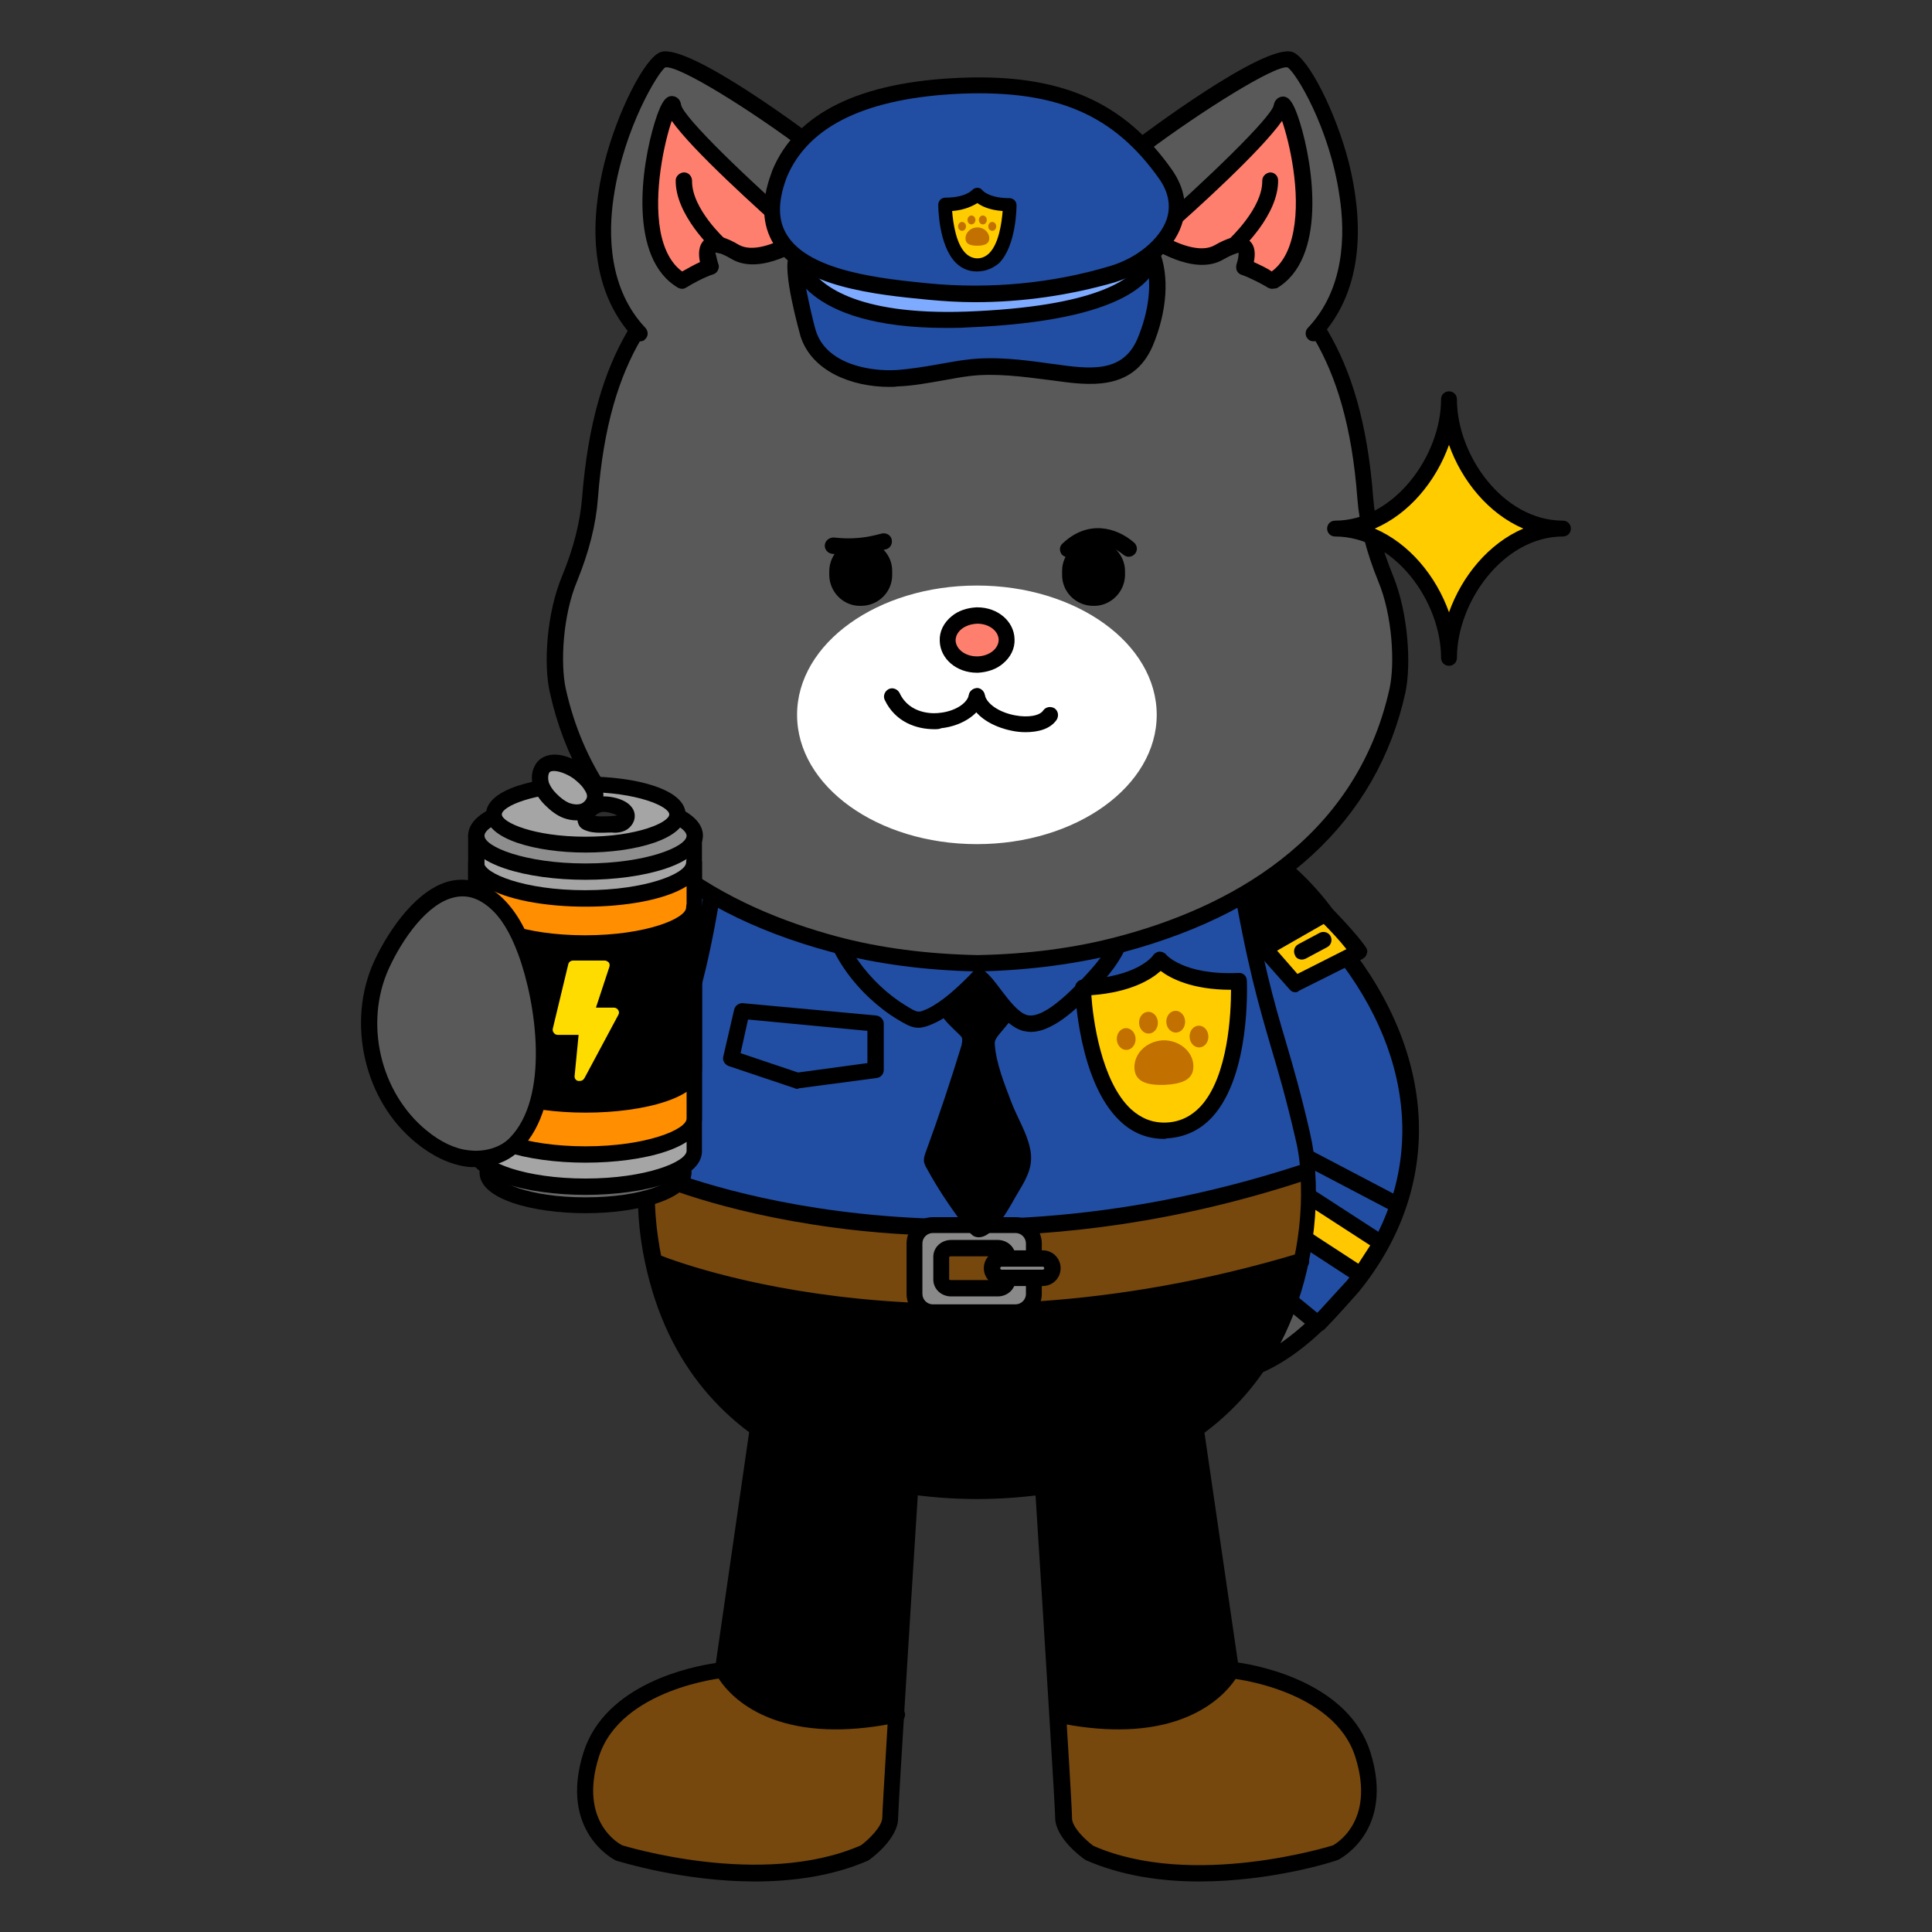 <?xml version="1.0" encoding="utf-8"?>
<!-- Generator: Adobe Illustrator 26.0.3, SVG Export Plug-In . SVG Version: 6.00 Build 0)  -->
<svg version="1.1" id="레이어_1" xmlns="http://www.w3.org/2000/svg" xmlns:xlink="http://www.w3.org/1999/xlink" x="0px"
	 y="0px" viewBox="0 0 390 390" style="enable-background:new 0 0 390 390;" xml:space="preserve">
<rect x="0" y="0" width="390" height="390" fill="#333333" stroke="none"/>
<style type="text/css">
	.st0{fill:#595959;}
	.st1{fill:#214EA3;}
	.st2{fill:none;}
	.st3{fill:#FFC800;}
	.st4{fill:#76480D;}
	.st5{fill:#898989;}
	.st6{fill:#FFCC00;}
	.st7{fill:#C27100;}
	.st8{fill:#FF7F6E;}
	.st9{fill:#FFFFFF;}
	.st10{fill-rule:evenodd;clip-rule:evenodd;fill:#FF7F6E;}
	.st11{fill-rule:evenodd;clip-rule:evenodd;}
	.st12{fill:#7EABFF;}
	.st13{fill-rule:evenodd;clip-rule:evenodd;fill:#696969;}
	.st14{fill-rule:evenodd;clip-rule:evenodd;fill:#A5A5A5;}
	.st15{fill-rule:evenodd;clip-rule:evenodd;fill:#8E8E8E;}
	.st16{fill-rule:evenodd;clip-rule:evenodd;fill:#FF8E00;}
	.st17{fill-rule:evenodd;clip-rule:evenodd;fill:#FFDC00;}
	.st18{fill:#FFDC00;}
	.st19{fill-rule:evenodd;clip-rule:evenodd;fill:#2E2E2E;}
	.st20{fill-rule:evenodd;clip-rule:evenodd;fill:#595959;}
	.st21{fill-rule:evenodd;clip-rule:evenodd;fill:#FFCC00;}
</style>
<g>
	<g>
		<g>
			<path class="st0" d="M241.8,172.3c1.1-0.1,2.3-0.2,3.6-0.1c10.6,0.2,18.8,11.4,25,19.2c16,20,20.7,45.7,2.6,68.1
				c-5.3,6.6-12.8,14.1-20.7,16.8c-3.3,1.1-7.1,0.8-10.6,0c-6.4-1.5-13-5.4-14.1-11.4c-0.9-4.6,1.7-9.2,4.9-12.8
				c4.3-4.7,9.9-8.3,14.5-12.8c5.9-5.6,9.5-14.1,7-21.6c-2.5-7.5-6.8-12-11.6-18.5c-4-5.6-8.7-10.3-9.5-17.3
				C232.3,175.5,236.3,172.9,241.8,172.3z"/>
		</g>
		<g>
			<path d="M247.5,278.7c-1.9,0-3.9-0.3-6.1-0.8c-6.5-1.5-14-5.6-15.4-12.7c-1.1-5.7,2.3-10.9,5.3-14.2c2.6-2.8,5.5-5.2,8.4-7.6
				c2.1-1.7,4.2-3.4,6.2-5.3c6.1-5.8,8.7-13.6,6.6-19.9c-1.8-5.5-4.8-9.4-8.1-13.8c-1-1.4-2.1-2.8-3.2-4.3c-0.8-1.1-1.6-2.1-2.4-3.1
				c-3.3-4.4-6.8-8.9-7.4-15c-0.7-6.5,2.9-10.6,10.3-11.4l0,0c1.2-0.1,2.4-0.2,3.8-0.2c10.7,0.2,19,10.7,25.1,18.3l1.2,1.5
				c18.4,23.1,19.4,49.3,2.6,70.2c-7.4,9.2-14.6,15-21.5,17.4C251.2,278.5,249.4,278.7,247.5,278.7z M242,174
				c-7.3,0.8-7.7,4.8-7.4,7.8c0.6,5.2,3.6,9.1,6.8,13.3c0.8,1.1,1.6,2.1,2.4,3.2c1.1,1.5,2.1,2.9,3.1,4.2c3.6,4.7,6.6,8.7,8.6,14.7
				c2.5,7.5-0.4,16.6-7.4,23.3c-2,1.9-4.2,3.7-6.4,5.5c-2.8,2.3-5.7,4.6-8.1,7.2c-2.5,2.8-5.4,7-4.6,11.4c1.1,5.5,7.6,8.9,12.9,10.1
				c3.9,0.9,7.1,0.9,9.7,0c6.2-2.1,13.1-7.7,20-16.3c15.8-19.6,14.8-44.3-2.7-66.1l-1.2-1.5c-6-7.5-13.4-16.9-22.6-17.1
				C244.1,173.8,243,173.8,242,174L242,174z"/>
		</g>
	</g>
	<g>
		<g>
			<path class="st1" d="M266,267.3c1.3-1.4,5.9-6.4,7-7.8c18.1-22.4,13.3-48.2-2.6-68.1c-6.2-7.8-14.4-19-25-19.2
				c-1.2,0-2.4,0-3.6,0.1c-5.5,0.6-9.5,3.2-8.8,9.6c0.8,7,5.5,11.7,9.5,17.3c4.7,6.6,9.1,11,11.6,18.5c2.5,7.6-1.1,16-7,21.6
				c-2.3,2.2-4.9,4.2-7.4,6.3L266,267.3z"/>
		</g>
		<g>
			<path d="M266,268.9c-0.4,0-0.7-0.1-1-0.4L238.7,247c-0.4-0.3-0.6-0.8-0.6-1.3s0.2-1,0.6-1.3l1.1-0.9c2.1-1.7,4.3-3.5,6.2-5.3
				c6.1-5.8,8.7-13.6,6.6-19.9c-1.8-5.5-4.8-9.4-8.1-13.8c-1-1.4-2.1-2.8-3.2-4.3c-0.8-1.1-1.6-2.1-2.4-3.1c-3.3-4.4-6.8-8.9-7.4-15
				c-0.7-6.5,2.9-10.6,10.3-11.4c1.2-0.1,2.4-0.2,3.8-0.2c10.7,0.2,19,10.7,25.1,18.3l1.2,1.5c18.4,23.1,19.4,49.3,2.6,70.2
				c-0.9,1.1-3.6,4-5.5,6.1l-1.6,1.7C266.9,268.7,266.5,268.9,266,268.9z M242.3,245.7l23.6,19.3l0.6-0.6c1.8-2,4.6-5,5.4-5.9
				c15.8-19.6,14.8-44.3-2.7-66.1l-1.2-1.5c-6-7.5-13.4-16.9-22.6-17.1c-1.2,0-2.3,0-3.4,0.1c-7.3,0.8-7.7,4.8-7.4,7.8
				c0.6,5.2,3.6,9.1,6.8,13.3c0.8,1.1,1.6,2.1,2.4,3.2c1.1,1.5,2.1,2.9,3.1,4.2c3.6,4.7,6.6,8.7,8.6,14.7c2.5,7.5-0.4,16.6-7.4,23.3
				C246.3,242.4,244.3,244.1,242.3,245.7z"/>
		</g>
	</g>
	<g>
		<g>
			<line class="st2" x1="282.2" y1="243.2" x2="254" y2="228.4"/>
		</g>
		<g>
			<path d="M282.2,244.9c-0.3,0-0.5-0.1-0.8-0.2l-28.2-14.8c-0.8-0.4-1.1-1.4-0.7-2.2c0.4-0.8,1.4-1.1,2.2-0.7l28.2,14.8
				c0.8,0.4,1.1,1.4,0.7,2.2C283.3,244.5,282.8,244.9,282.2,244.9z"/>
		</g>
	</g>
	<g>
		<g>
			<g>
				<path class="st3" d="M267.6,184.5c0,0,4.9,5.1,6.8,7.7l-12.8,6.4l-6.3-7.1L267.6,184.5z"/>
			</g>
			<g>
				<path d="M261.5,200.3c-0.5,0-0.9-0.2-1.2-0.6l-6.3-7.1c-0.3-0.4-0.5-0.9-0.4-1.4s0.4-0.9,0.8-1.2l12.4-7c0.6-0.4,1.5-0.3,2,0.3
					c0.2,0.2,5.1,5.2,6.9,7.9c0.3,0.4,0.4,0.9,0.2,1.3c-0.1,0.5-0.4,0.8-0.9,1.1l-12.8,6.4C262,200.2,261.8,200.3,261.5,200.3z
					 M257.8,191.9l4.1,4.7l9.9-5c-1.4-1.8-3.4-3.9-4.6-5.1L257.8,191.9z"/>
			</g>
		</g>
		<g>
			<g>
				<line class="st2" x1="267.2" y1="189.7" x2="262.8" y2="192"/>
			</g>
			<g>
				<path d="M262.8,193.7c-0.6,0-1.2-0.3-1.4-0.9c-0.4-0.8-0.1-1.8,0.7-2.2l4.3-2.3c0.8-0.4,1.8-0.1,2.2,0.7
					c0.4,0.8,0.1,1.8-0.7,2.2l-4.3,2.3C263.4,193.6,263.1,193.7,262.8,193.7z"/>
			</g>
		</g>
		<g>
			<g>
				<path d="M267.6,184.5c0,0-7.4-10.2-14-12.2l-12,7.1c0,0,11,9.1,13.6,12.1L267.6,184.5z"/>
			</g>
			<g>
				<path d="M255.2,193.1c-0.5,0-0.9-0.2-1.2-0.6c-2.5-2.8-13.3-11.8-13.4-11.9c-0.4-0.3-0.6-0.9-0.6-1.4s0.3-1,0.8-1.3l12-7.1
					c0.4-0.2,0.9-0.3,1.3-0.2c7,2.2,14.5,12.3,14.8,12.8c0.3,0.4,0.4,0.9,0.3,1.3s-0.4,0.8-0.8,1.1l-12.4,7
					C255.8,193.1,255.5,193.1,255.2,193.1z M244.4,179.6c2.9,2.4,8.4,7.1,11.1,9.8l9.6-5.4c-2.1-2.7-7-8.2-11.3-9.9L244.4,179.6z"/>
			</g>
		</g>
	</g>
	<g>
		<g>
			<polygon class="st3" points="278.8,251 251.8,233.5 247.1,239.4 274.7,257.5 			"/>
		</g>
		<g>
			<path d="M274.7,259.1c-0.3,0-0.6-0.1-0.9-0.3l-27.6-18c-0.4-0.2-0.6-0.7-0.7-1.1c-0.1-0.5,0-0.9,0.3-1.3l4.7-5.9
				c0.5-0.7,1.5-0.8,2.2-0.4l27,17.5c0.8,0.5,1,1.5,0.5,2.2l-4.1,6.5c-0.2,0.4-0.6,0.6-1,0.7C274.9,259.1,274.8,259.1,274.7,259.1z
				 M249.5,239l24.7,16.1l2.4-3.7l-24.4-15.8L249.5,239z"/>
		</g>
	</g>
</g>
<g>
	<g>
		<path class="st1" d="M131.1,164.1c-4.6-0.1-9.2-0.1-13.5,1.5c-4.4,1.7-8,5.1-11,8.8c-4.3,5.5-7.5,12-9.1,18.8
			c-0.6,2.5-1,5.1-0.2,7.5c0.6,1.8,1.8,3.3,3.2,4.7c7.6,7.5,18.9,9.8,29.6,11.2c5.7,0.7,11.8,1.3,17-1.2c5.1-2.4,8.6-7.5,10.3-12.8
			c1.7-5.4,1.9-11.1,1.9-16.8c0-4.5-0.1-9.1-2-13.1C152.6,162.5,140.2,164.2,131.1,164.1z"/>
	</g>
	<g>
		<path d="M137.8,218.9c-2.7,0-5.4-0.3-8-0.6c-11.2-1.5-22.6-3.9-30.5-11.6c-1.9-1.8-3-3.5-3.6-5.3c-1-2.9-0.5-5.8,0.2-8.4
			c1.7-7,5-13.8,9.4-19.5c3.7-4.7,7.5-7.7,11.7-9.3c4.6-1.8,9.7-1.7,14.1-1.6c1.2,0,2.5,0,3.8,0c8.7-0.1,19.4-0.3,23.9,9.6
			c2,4.3,2.1,9,2.1,13.8c0,5.6-0.2,11.6-2,17.3c-2.1,6.4-6.1,11.4-11.2,13.8C144.6,218.4,141.2,218.9,137.8,218.9z M128.6,165.7
			c-3.5,0-7.2,0.2-10.4,1.4c-3.6,1.4-7,4.1-10.3,8.3c-4.2,5.3-7.2,11.6-8.8,18.2c-0.5,2.1-0.9,4.5-0.2,6.6c0.4,1.3,1.3,2.6,2.8,4
			c7.2,7.1,18,9.3,28.6,10.7c5.5,0.7,11.3,1.2,16.1-1c4.2-2,7.7-6.3,9.5-11.9c1.7-5.2,1.9-10.9,1.9-16.3c0-4.4-0.1-8.7-1.8-12.4
			c-3.6-7.9-12.4-7.8-20.9-7.7c-1.3,0-2.6,0-3.9,0l0,0C130.2,165.7,129.4,165.7,128.6,165.7z"/>
	</g>
</g>
<g id="XMLID_244_">
	<g>
		<g>
			<path d="M155.5,271.2l29.7,6.6c0,0-2.7,41.9-4.3,68.3c-27.9,5.9-35-9-35-9L155.5,271.2z"/>
		</g>
		<g>
			<path class="st4" d="M181,346.1c-0.7,11.4-1.2,19.9-1.2,20.9c0,3.4-5.1,7.1-5.1,7.1c-20.9,9.2-49.7,0-49.7,0s-10.3-5-5.6-19.8
				c4.7-14.9,26.6-17,26.6-17S153.1,351.9,181,346.1z"/>
		</g>
	</g>
	<g>
		<g>
			<path d="M152.4,379.8c-14.6,0-27.2-4-28-4.2c-0.3-0.1-11.7-5.8-6.6-21.9c4.4-13.8,21.8-17.3,26.7-18l9.6-66.5l32.8,7.3l-0.1,1.4
				c0,0-2.7,41.9-4.3,68.3l0,0c-0.3,4.8-1.2,19.5-1.2,20.8c0,4.1-5.2,8-5.8,8.4l-0.3,0.2C168.1,378.7,160,379.8,152.4,379.8z
				 M156.9,273.1l-9.5,65.5l-1.3,0.1c-0.2,0-20.8,2.2-25.2,15.9c-4.2,13.3,4.3,17.7,4.7,17.9c0.1,0,28.1,8.8,48.2,0
				c1.5-1.1,4.3-3.8,4.3-5.6c0-0.9,0.4-7.4,1.2-21l0,0c1.4-23.6,3.7-59.5,4.2-66.9L156.9,273.1z"/>
		</g>
		<g>
			<path d="M168.7,349.1c-18.6,0-24-10.7-24.2-11.3c-0.4-0.8,0-1.8,0.8-2.2c0.8-0.4,1.8,0,2.2,0.8c0.3,0.6,7,13.5,33.2,8.1
				c1-0.2,2,0.6,2,1.6c0,0.8-0.6,1.5-1.4,1.6C176.5,348.7,172.3,349.1,168.7,349.1z"/>
		</g>
	</g>
</g>
<g id="XMLID_243_">
	<g>
		<g>
			<path class="st4" d="M275.1,354.2c4.7,14.9-5.6,19.8-5.6,19.8s-28.8,9.2-49.7,0c0,0-5.2-3.7-5.2-7.1c0-1-0.5-9.5-1.2-20.9
				c27.9,5.9,35-9,35-9S270.4,339.3,275.1,354.2z"/>
		</g>
		<g>
			<path d="M239,271.2l9.6,66c0,0-7.1,14.8-35,9c-1.6-26.4-4.3-68.3-4.3-68.3L239,271.2z"/>
		</g>
	</g>
	<g>
		<g>
			<path d="M242.1,379.8c-7.6,0-15.6-1.1-22.9-4.3l-0.3-0.2c-0.6-0.4-5.9-4.3-5.9-8.4c0-0.8-0.4-7.8-1.2-20.8
				c-1.6-26.4-4.3-68.3-4.3-68.3l-0.1-1.4l32.8-7.3l9.7,66.5c4.9,0.7,22.3,4.3,26.7,18c5.1,16.1-6.3,21.7-6.4,21.8
				C269.3,375.8,256.7,379.8,242.1,379.8z M220.7,372.6c20,8.8,48.1,0,48.4-0.1c0.1-0.1,8.7-4.5,4.5-17.8
				c-4.3-13.7-24.9-15.9-25.1-15.9l-1.3-0.1l-9.5-65.5L211,279c0.5,7.5,2.8,43.4,4.2,66.9l0,0c1.1,17.6,1.2,20.4,1.2,21
				C216.3,368.8,219.2,371.5,220.7,372.6z"/>
		</g>
		<g>
			<path d="M225.8,349.1c-3.7,0-7.8-0.4-12.6-1.4c-0.9-0.2-1.4-1.1-1.3-1.9c0.2-0.9,1.1-1.5,1.9-1.3c26.2,5.5,33-7.5,33.2-8.1
				c0.4-0.8,1.4-1.1,2.2-0.7s1.1,1.4,0.8,2.2C249.8,338.4,244.3,349.1,225.8,349.1z"/>
		</g>
	</g>
</g>
<g id="XMLID_242_">
	<g>
		<g>
			<path class="st4" d="M264,236.8c0.4,5.3,0.1,11.4-1.3,17.7c-77.4,23.3-130.8,0-130.8,0c-1.3-6.3-1.7-12.4-1.3-17.7l1.1,0.1
				c0,0,54.7,24.9,131.2,0L264,236.8z"/>
		</g>
		<g>
			<path class="st1" d="M262.9,229c0.5,2.3,0.9,4.9,1.1,7.8l-1.1,0.1c-76.5,24.9-131.2,0-131.2,0l-1.1-0.1c0.2-2.9,0.6-5.5,1.1-7.8
				c4.9-20.9,9.2-27.9,12.8-53.3c3.6-25.2,28.5-33,28.5-33s29.7-4.3,48.5,0c0,0,24.2,7.9,28.5,33C255.1,205.4,258,208.1,262.9,229z"
				/>
		</g>
		<g>
			<path d="M262.7,254.5c-4.6,22-21.5,46.5-65.4,46.5s-60.8-24.5-65.4-46.5C131.8,254.5,185.2,277.7,262.7,254.5z"/>
		</g>
	</g>
	<g>
		<g>
			<path d="M197.2,302.6c-17.1,0-57.9-4.7-67-47.8c-1.3-6-1.7-12.3-1.3-18.1c0.2-2.7,0.5-5.4,1.1-8.1c1.8-7.8,3.5-13.5,5.2-19.2
				c2.8-9.3,5.4-18.1,7.6-34c3.7-25.9,29.4-34.3,29.7-34.4c1.5-0.2,30.4-4.4,49.4,0c0.4,0.1,25.4,8.6,29.7,34.3
				c3.2,18.7,5.5,26.7,8,35.1c1.5,5.1,3,10.3,4.8,18.1c0.6,2.6,1,5.3,1.1,8.1c0.4,5.9-0.1,12.2-1.3,18.1
				C255.2,298,214.4,302.6,197.2,302.6z M200.7,142.4c-14.1,0-27.3,1.9-27.5,1.9c0,0-23.7,7.8-27.1,31.6
				c-2.3,16.2-4.9,25.1-7.7,34.5c-1.6,5.6-3.4,11.3-5.1,19c-0.6,2.4-0.9,5-1,7.5c-0.4,5.6,0.1,11.5,1.3,17.3
				c3.6,16.9,16.6,45.2,63.8,45.2c47.3,0,60.3-28.3,63.8-45.2c1.2-5.6,1.7-11.6,1.3-17.3l0,0c-0.1-2.6-0.5-5.1-1.1-7.5
				c-1.8-7.7-3.3-12.9-4.8-17.9c-2.5-8.6-4.9-16.6-8.1-35.5c-4.1-23.8-27.2-31.7-27.4-31.7C215,142.8,207.7,142.4,200.7,142.4z"/>
		</g>
		<g>
			<path d="M194.6,266.4c-38.9,0-63.1-10.2-63.4-10.4c-0.8-0.4-1.2-1.3-0.8-2.1s1.3-1.2,2.1-0.8c0.5,0.2,53.8,22.7,129.7-0.1
				c0.9-0.3,1.8,0.2,2,1.1c0.3,0.9-0.2,1.8-1.1,2C237.3,263.8,214.1,266.4,194.6,266.4z"/>
		</g>
		<g>
			<path d="M194.6,249.5c-10.1,0-18.9-0.7-26.3-1.7c-23.2-3.1-36.8-9.2-37.4-9.5c-0.8-0.4-1.2-1.3-0.8-2.2c0.4-0.8,1.3-1.2,2.2-0.8
				c0.5,0.2,55.1,24.3,130-0.1c0.9-0.3,1.8,0.2,2.1,1c0.3,0.9-0.2,1.8-1,2.1C237.3,246.9,213.8,249.5,194.6,249.5z"/>
		</g>
	</g>
</g>
<g>
	<g>
		<path class="st5" d="M205,247.3h-16.7c-2,0-3.7,1.7-3.7,3.7v10.2c0,2,1.7,3.7,3.7,3.7H205c2,0,3.7-1.7,3.7-3.7V251
			C208.7,248.9,207.1,247.3,205,247.3z M203.4,258.3c0,1-0.9,1.8-2,1.8H192c-1.1,0-2-0.8-2-1.8v-4.6c0-1,0.9-1.8,2-1.8h9.4
			c1.1,0,2,0.8,2,1.8V258.3z"/>
	</g>
	<g>
		<path d="M205,266.5h-16.7c-2.9,0-5.3-2.4-5.3-5.3V251c0-2.9,2.4-5.3,5.3-5.3H205c2.9,0,5.3,2.4,5.3,5.3v10.2
			C210.3,264.1,207.9,266.5,205,266.5z M188.3,248.9c-1.1,0-2.1,0.9-2.1,2.1v10.2c0,1.1,0.9,2.1,2.1,2.1H205c1.1,0,2.1-0.9,2.1-2.1
			V251c0-1.1-0.9-2.1-2.1-2.1H188.3L188.3,248.9z M201.4,261.7H192c-2,0-3.6-1.5-3.6-3.4v-4.6c0-1.9,1.6-3.4,3.6-3.4h9.4
			c2,0,3.6,1.5,3.6,3.4v4.6C205,260.2,203.4,261.7,201.4,261.7z M192,253.6c-0.2,0-0.3,0.1-0.4,0.1v4.6c0,0,0.1,0.1,0.4,0.1h9.4
			c0.2,0,0.3-0.1,0.4-0.1v-4.6c0,0-0.1-0.1-0.4-0.1H192z"/>
	</g>
</g>
<g>
	<g>
		<path class="st5" d="M211.8,258H201c-0.4,0-0.7-0.3-0.7-0.7v-2.5c0-0.4,0.3-0.7,0.7-0.7h10.8c0.4,0,0.7,0.3,0.7,0.7v2.5
			C212.5,257.7,212.2,258,211.8,258z"/>
	</g>
	<g>
		<path d="M210.5,259.6h-8.3c-2,0-3.6-1.6-3.6-3.6s1.6-3.6,3.6-3.6h8.3c2,0,3.6,1.6,3.6,3.6S212.5,259.6,210.5,259.6z M202.2,255.7
			c-0.2,0-0.3,0.2-0.3,0.3c0,0.2,0.2,0.3,0.3,0.3h8.3c0.2,0,0.3-0.2,0.3-0.3c0-0.2-0.2-0.3-0.3-0.3L202.2,255.7L202.2,255.7z"/>
	</g>
</g>
<g>
	<g>
		<path d="M193.4,208.6c0.3,0.3,0.7,0.6,0.8,1s0,0.9-0.1,1.4c-2.2,7.2-4.6,14.4-7.2,21.5c-0.2,0.5-0.4,1.1-0.4,1.7
			c0,0.6,0.3,1.2,0.6,1.7c2.4,4.4,5.2,8.5,8.3,12.5c0.3,0.4,0.7,0.8,1.1,1.1c3.7,1.9,7.8-6.9,9.2-9.1c1.7-2.8,3-5.3,2.2-8.7
			c-0.7-3.2-2.5-6-3.7-9.1c-1.4-3.7-3.2-8.1-3.4-12c0-0.6,0.4-1.2,0.8-1.7c1.4-1.7,2.9-3.3,3.9-5.2s1.5-4.3,0.8-6.3
			c-1.8-5.1-8.9-5.1-12.4-1.8c-1.4,1.4-2.7,3.4-3.9,5C187.9,203.6,191,206.3,193.4,208.6z"/>
	</g>
</g>
<g>
	<g>
		<path class="st1" d="M167.4,182.4c-0.1,8.7,7.5,17.7,14.4,21.9c2.8,1.7,3.3,2.1,6.2,0.7c3.6-1.7,7-5.3,9.7-7.8
			c2.9,2.3,5.6,8.3,9.3,9.3c4.8,1.4,12-6.7,14.7-9.9c4.1-4.6,6.9-10.4,4.8-16.6c-4.3-12.7-18.4-17.6-30.8-17
			c-8.8,0.4-20.3,4.1-25.7,11.5C168.2,177,167.4,179.7,167.4,182.4z"/>
	</g>
	<g>
		<path d="M208.1,208.3c-0.5,0-1.1-0.1-1.6-0.2c-2.8-0.8-4.8-3.5-6.8-6.1c-0.7-0.9-1.4-1.8-2-2.5c-2.5,2.4-5.7,5.5-9,7
			c-3.4,1.6-4.5,1.1-7.5-0.7c-7.8-4.7-15.4-14.2-15.3-23.4l0,0c0-3.2,1-6.2,2.9-8.9c5.6-7.8,17.6-11.7,26.9-12.1
			c12.9-0.6,27.9,4.8,32.4,18.1c2,5.9,0.2,12.2-5.1,18.2C218.4,202.8,212.9,208.3,208.1,208.3z M197.5,195l1.1,0.9
			c1.3,1,2.4,2.5,3.6,4.1c1.6,2.1,3.4,4.4,5.1,4.9c1.8,0.5,5.4-0.7,13.1-9.4c4.6-5.2,6.1-10.3,4.5-15c-4-11.8-17.5-16.4-29.1-15.9
			c-8.6,0.4-19.4,3.9-24.4,10.8c-1.5,2.1-2.3,4.4-2.3,7l0,0c-0.1,7.9,6.9,16.4,13.6,20.5c2.6,1.6,2.6,1.6,4.6,0.7
			c2.9-1.4,5.9-4.2,8.2-6.5L197.5,195z"/>
	</g>
</g>
<path d="M161,219.8c-0.2,0-0.4,0-0.5-0.1l-13.4-4.5c-0.8-0.3-1.3-1.1-1.1-1.9l2.2-9.5c0.2-0.8,0.9-1.3,1.7-1.3l27,2.5
	c0.8,0.1,1.5,0.8,1.5,1.6v9.4c0,0.8-0.6,1.5-1.4,1.6l-15.8,2.1C161.1,219.8,161,219.8,161,219.8z M149.5,212.6l11.6,3.9l14-1.9v-6.5
	l-24.1-2.3L149.5,212.6z"/>
<g>
	<g>
		<g>
			<path class="st6" d="M250.1,198.2c-12.2,0.5-15.9-4.4-15.9-4.4s-3.3,5.1-15.5,5.6c0,0,0.9,29.5,16.9,28.9
				S250.1,198.2,250.1,198.2z"/>
		</g>
		<g>
			<path d="M235,229.9c-3.4,0-6.4-1.2-8.9-3.6c-8.4-7.9-9.1-26.1-9.1-26.9c0-0.9,0.7-1.6,1.6-1.7c11-0.4,14.2-4.8,14.2-4.9
				c0.3-0.4,0.8-0.7,1.3-0.7c0.4,0,1,0.2,1.3,0.6c0,0,3.5,4.2,14.6,3.7c1-0.1,1.7,0.7,1.7,1.6c0,0.8,0.8,19-7,27.5
				c-2.5,2.7-5.6,4.1-9.2,4.3C235.3,229.9,235.2,229.9,235,229.9z M220.3,200.9c0.3,4.5,1.9,17.3,8,23c2.1,1.9,4.4,2.8,7.1,2.7
				c2.7-0.1,5-1.2,6.9-3.2c5.7-6.1,6.2-19.1,6.2-23.6c-7.9,0-12.2-2.3-14.2-3.8C232.4,197.7,228.3,200.3,220.3,200.9z"/>
		</g>
	</g>
	<g>
		<g>
			<g>
				<path class="st7" d="M240.9,215.1c0.1,3-2.5,3.7-5.8,3.9c-3.3,0.1-6-0.5-6.1-3.4c-0.1-3,2.5-5.4,5.7-5.6
					C238,209.9,240.8,212.2,240.9,215.1z"/>
			</g>
		</g>
		<g>
			<g>
				<g>
					
						<ellipse transform="matrix(0.999 -3.795943e-02 3.795943e-02 0.999 -7.8 8.783)" class="st7" cx="227.4" cy="209.8" rx="1.9" ry="2.2"/>
				</g>
			</g>
			<g>
				<g>
					
						<ellipse transform="matrix(0.999 -3.795943e-02 3.795943e-02 0.999 -7.771 9.341)" class="st7" cx="242.1" cy="209.3" rx="1.9" ry="2.2"/>
				</g>
			</g>
		</g>
		<g>
			<g>
				<g>
					
						<ellipse transform="matrix(0.999 -3.795943e-02 3.795943e-02 0.999 -7.672 8.952)" class="st7" cx="231.9" cy="206.5" rx="1.9" ry="2.2"/>
				</g>
			</g>
			<g>
				<g>
					
						<ellipse transform="matrix(0.999 -3.795943e-02 3.795943e-02 0.999 -7.66 9.16)" class="st7" cx="237.4" cy="206.3" rx="1.9" ry="2.2"/>
				</g>
			</g>
		</g>
	</g>
</g>
<g>
	<path class="st0" d="M279.6,116.7c-2.1-5.2-3.7-10.6-4.1-16.2c-2.3-30.4-13.5-41.3-25.7-51.2c-15.9-12.9-39.9-11.9-49.4-11.3
		c-2.1,0.1-4.2,0.1-6.3,0c-9.5-0.6-33.5-1.6-49.4,11.3c-12.2,9.9-23.4,20.8-25.7,51.2c-0.4,5.6-2,11-4.1,16.2
		c-2.9,7.1-3.6,17.2-2.4,22.7c6.1,27.7,28.2,43.8,55.8,51.2c9.3,2.5,19.1,3.7,29,3.9c9.9-0.1,19.7-1.4,29-3.9
		c27.6-7.4,49.6-23.5,55.8-51.2C283.2,133.9,282.5,123.8,279.6,116.7z"/>
	<path d="M197.3,196.1c-10.4-0.2-20.3-1.5-29.4-3.9c-31.5-8.4-51.2-26.5-56.9-52.4c-1.3-5.6-0.7-16,2.5-23.6
		c2.3-5.6,3.6-10.8,4-15.7c2.4-30.5,13.3-41.8,26.3-52.3c11.3-9.2,28.3-13.1,50.5-11.6c2,0.1,4,0.1,6.1,0
		c22.2-1.5,39.2,2.5,50.5,11.6c13,10.5,24,21.8,26.3,52.3c0.4,5,1.7,10.1,4,15.7l0,0c3.1,7.6,3.7,18,2.5,23.6
		c-5.7,25.9-25.4,44-56.9,52.4C217.5,194.6,207.6,195.9,197.3,196.1z M185.5,39.4c-17.2,0-30.5,3.8-39.7,11.2
		c-12.4,10.1-22.9,20.8-25.1,50c-0.4,5.3-1.8,10.8-4.2,16.7c-2.9,6.9-3.4,16.6-2.3,21.7c6.9,31.1,33.5,44.3,54.6,50
		c8.9,2.4,18.5,3.6,28.6,3.8c10-0.2,19.6-1.4,28.5-3.8c21.1-5.6,47.7-18.9,54.6-50c1.1-5,0.6-14.8-2.3-21.7
		c-2.4-5.9-3.8-11.4-4.2-16.7c-2.2-29.3-12.7-40-25.1-50C238.2,42,222,38.3,200.7,39.7c-2.2,0.1-4.3,0.1-6.5,0
		C191.1,39.5,188.2,39.4,185.5,39.4z"/>
</g>
<g>
	<path class="st0" d="M180.9,44.4c0,0-10.1-10-17.1-15.3S137.7,10.6,134,11.9c-3.8,1.3-22.1,36.8-4.6,55.3"/>
	<path d="M129.3,68.9c-0.4,0-0.9-0.2-1.2-0.5c-9.8-10.4-8.7-25-6.1-35.5c2.6-10.3,8.2-21.4,11.4-22.4c5.7-1.9,31.1,17.3,31.3,17.5
		c7,5.3,16.8,15.1,17.2,15.5c0.6,0.6,0.6,1.7,0,2.3s-1.7,0.6-2.3,0c-0.1-0.1-10.1-10-16.9-15.2c-10.7-8.1-25.7-17.5-28.4-17
		c-1.4,0.9-8.3,12.1-10.4,26c-1.2,7.8-1,18.8,6.4,26.6c0.6,0.7,0.6,1.7-0.1,2.3C130.1,68.7,129.7,68.9,129.3,68.9z"/>
</g>
<g>
	<path class="st8" d="M161.9,48c0,0-25.4-22.2-26.1-26.6s-11,27.7,1.8,35.3c0,0,3.6-2.1,5.7-2.8c0,0-3.1-7.7,5-3
		C153.6,53.9,161.9,48,161.9,48z"/>
	<path d="M137.7,58.3c-0.3,0-0.6-0.1-0.8-0.2c-10.1-5.9-7.5-24.5-4.7-33.5c1.4-4.5,2.4-5.3,3.6-5.2c0.7,0.1,1.5,0.5,1.7,1.8
		c0.5,2.5,13.4,15,25.6,25.6c0.4,0.3,0.6,0.8,0.6,1.3s-0.3,1-0.7,1.2c-0.4,0.3-9.3,6.5-15.3,3c-2.5-1.5-3.3-1.3-3.3-1.3
		c0.1,0.2,0.3,1.4,0.6,2.3c0.2,0.4,0.1,0.9-0.1,1.3c-0.2,0.4-0.6,0.7-1,0.8c-1.6,0.5-4.4,2-5.3,2.6C138.3,58.2,138,58.3,137.7,58.3z
		 M135.6,24.4c-1.5,4.4-3.7,14.3-2.3,22.2c0.7,3.8,2.2,6.6,4.4,8.2c0.9-0.5,2.3-1.3,3.6-1.9c-0.3-1.4-0.4-3.3,0.9-4.5
		c1.9-1.6,4.9-0.2,6.9,1c2.8,1.6,7.2-0.2,10-1.7C153,42.2,139.9,30.5,135.6,24.4z"/>
	<path d="M145.3,51.1c-0.4,0-0.8-0.1-1.1-0.4c-0.3-0.3-7.9-7.3-7.8-14.3c0-0.9,0.9-1.6,1.7-1.6c0.9,0,1.6,0.8,1.6,1.7
		c-0.1,5.6,6.7,11.8,6.7,11.8c0.7,0.6,0.7,1.6,0.1,2.3C146.2,50.9,145.7,51.1,145.3,51.1z"/>
</g>
<g>
	<path class="st0" d="M213.6,44.4c0,0,10.1-10,17.1-15.3s26.1-18.5,29.8-17.2c3.8,1.3,22.1,36.8,4.6,55.3"/>
	<path d="M265.2,68.9c-0.4,0-0.8-0.1-1.1-0.4c-0.7-0.6-0.7-1.7-0.1-2.3c7.4-7.8,7.6-18.8,6.4-26.6c-2-13.9-8.9-25.1-10.5-26
		c-2.5-0.5-17.5,8.9-28.3,17c-6.9,5.2-16.8,15.1-16.9,15.2c-0.6,0.6-1.7,0.6-2.3,0s-0.6-1.7,0-2.3c0.4-0.4,10.2-10.1,17.2-15.5
		c0.3-0.2,25.6-19.4,31.3-17.5c3.2,1.1,8.8,12.2,11.4,22.4c2.6,10.5,3.7,25.2-6.1,35.5C266,68.7,265.6,68.9,265.2,68.9z"/>
</g>
<g>
	<path class="st8" d="M232.6,48c0,0,25.4-22.2,26.1-26.6s11,27.7-1.8,35.3c0,0-3.6-2.1-5.7-2.8c0,0,3.1-7.7-5-3
		C240.9,53.9,232.6,48,232.6,48z"/>
	<path d="M256.8,58.3c-0.3,0-0.6-0.1-0.8-0.2c-0.9-0.6-3.8-2.1-5.3-2.6c-0.4-0.1-0.8-0.4-1-0.8c-0.2-0.4-0.2-0.9-0.1-1.3
		c0.3-0.9,0.5-2,0.4-2.4c-0.1,0.1-1,0.2-3.1,1.4c-6,3.5-14.9-2.7-15.3-3c-0.4-0.3-0.7-0.7-0.7-1.2s0.2-1,0.6-1.3
		c12.1-10.6,25-23.1,25.6-25.6c0.2-1.2,1-1.7,1.7-1.8c1.2-0.1,2.2,0.7,3.6,5.2c2.8,9,5.4,27.6-4.7,33.5
		C257.4,58.2,257.1,58.3,256.8,58.3z M253.1,52.9c1.3,0.6,2.8,1.3,3.6,1.9c2.2-1.6,3.7-4.4,4.4-8.2c1.5-7.9-0.8-17.8-2.3-22.2
		c-4.3,6.1-17.3,17.9-23.6,23.4c2.8,1.5,7.2,3.3,10,1.7c2.1-1.2,5.1-2.6,6.9-1C253.5,49.6,253.4,51.5,253.1,52.9z"/>
	<path d="M249.2,51.1c-0.4,0-0.9-0.2-1.2-0.5c-0.6-0.7-0.6-1.7,0.1-2.3c0.1-0.1,6.8-6.3,6.7-11.8c0-0.9,0.7-1.6,1.6-1.7l0,0
		c0.9,0,1.6,0.7,1.6,1.6c0.1,7-7.5,14-7.8,14.3C250,50.9,249.6,51.1,249.2,51.1z"/>
</g>
<g>
	<g>
		<path class="st0" d="M209.4,48.4c4.9,1.1,14.4-8.6,7.9-14.6c-6.6-6-12.3,5-12.3,5s2.1-15.5-8.5-14.6c-10.6,0.8-6.7,13-6.7,13
			s-1.8-6.9-7.5-5.9c-11.8,2-8,14.6,0.9,17.4"/>
	</g>
	<g>
		<path d="M183.3,50.3c-0.2,0-0.3,0-0.5-0.1c-5.7-1.8-9.8-7.3-9.5-12.4c0.1-2,1.3-6.9,8.8-8.1c2.3-0.4,4.1,0.2,5.5,1.2
			c0.2-1.5,0.6-3.1,1.5-4.5c1.5-2.2,4-3.5,7.3-3.8c3-0.2,5.4,0.6,7.2,2.5c2.1,2.3,2.9,5.7,3.2,8.6c1.4-1.5,3.2-2.8,5.3-3.2
			c1.5-0.3,3.9-0.1,6.3,2.1c3.1,2.8,3.6,6.7,1.5,10.6c-2.1,4-7,7.7-10.9,6.8c-0.9-0.2-1.4-1.1-1.2-2s1.1-1.4,2-1.2
			c1.8,0.4,5.5-1.8,7.3-5.1c1-1.8,1.6-4.5-0.9-6.7c-1.2-1.1-2.4-1.5-3.5-1.3c-2.8,0.5-5.4,4.4-6.2,5.9c-0.4,0.7-1.2,1-1.9,0.8
			c-0.8-0.2-1.2-1-1.1-1.8c0.3-2.2,0.5-8.5-2.2-11.3c-1.1-1.2-2.6-1.6-4.5-1.5c-2.3,0.2-3.9,0.9-4.8,2.3c-1.8,2.7-0.9,6.9-0.6,8.2
			c0,0.2,0.1,0.3,0.1,0.5c0.2,0.9-0.3,1.7-1.1,2c-0.8,0.2-1.7-0.2-2-1.1c0,0,0-0.2-0.1-0.4c-0.3-1.1-1.9-5.1-5.6-4.5
			c-3.7,0.6-5.9,2.5-6,5.2c-0.2,3.2,2.5,7.6,7.2,9.1c0.9,0.3,1.3,1.2,1.1,2C184.6,49.8,184,50.3,183.3,50.3z"/>
	</g>
</g>
<ellipse class="st9" cx="197.2" cy="144.3" rx="36.3" ry="26.1"/>
<g>
	<g>
		<g>
			<path class="st10" d="M197.2,134.1c-3.2,0-5.8-2.1-5.9-4.8c0-1.4,0.6-2.7,1.8-3.7c1.1-0.9,2.5-1.4,4-1.4l0,0c3.4,0,6,2.1,6.1,4.8
				c0.1,2.8-2.5,5-5.8,5.1H197.2z"/>
		</g>
	</g>
	<g>
		<g>
			<path d="M197.3,125.9c2.3,0,4.2,1.4,4.3,3.2c0,1.8-1.8,3.3-4.2,3.4c-0.1,0-0.1,0-0.2,0c-2.3,0-4.2-1.4-4.3-3.2
				C192.9,127.5,194.7,126,197.3,125.9C197.2,125.9,197.3,125.9,197.3,125.9 M197.3,122.6h-0.2c-1.9,0.1-3.7,0.7-5,1.8
				c-1.6,1.3-2.5,3.1-2.4,5c0.1,3.6,3.4,6.4,7.5,6.4h0.2c1.9-0.1,3.7-0.7,5-1.8c1.6-1.3,2.5-3.1,2.4-5
				C204.7,125.4,201.4,122.6,197.3,122.6L197.3,122.6z"/>
		</g>
	</g>
</g>
<g>
	<g>
		<g>
			<g>
				<path class="st11" d="M220.7,122.3L220.7,122.3c-3.5,0-6.3-2.8-6.3-6.2v-0.9c0-3.4,2.9-6.2,6.4-6.1c3.5,0,6.3,2.8,6.3,6.2v0.9
					C227,119.6,224.1,122.4,220.7,122.3"/>
			</g>
		</g>
	</g>
</g>
<g>
	<g>
		<g>
			<g>
				<path class="st11" d="M173.8,122.3L173.8,122.3c3.5,0,6.3-2.8,6.3-6.2v-0.9c0-3.4-2.9-6.2-6.4-6.1c-3.5,0-6.3,2.8-6.3,6.2v0.9
					C167.5,119.6,170.3,122.4,173.8,122.3"/>
			</g>
		</g>
	</g>
</g>
<path d="M188.6,147.2c-3.7,0-7.9-1.5-10-5.9c-0.4-0.8,0-1.8,0.8-2.2s1.8,0,2.2,0.8c2,4.3,6.8,4.2,8.1,4c3-0.3,5.6-1.9,5.9-3.7
	c0.2-0.9,1.1-1.4,1.9-1.3c0.9,0.2,1.4,1.1,1.3,1.9c-0.7,3.1-4.3,5.7-8.8,6.2C189.6,147.2,189.1,147.2,188.6,147.2z"/>
<path d="M207,147.8c-0.9,0-1.9-0.1-2.8-0.3c-3.5-0.7-7.8-2.8-8.6-6.6c-0.2-0.9,0.4-1.7,1.3-1.9c0.9-0.2,1.7,0.4,1.9,1.3
	c0.4,1.8,2.9,3.5,6.1,4.1c2.6,0.5,5,0.1,5.7-1c0.5-0.7,1.5-0.9,2.3-0.4c0.7,0.5,0.9,1.5,0.4,2.3C212,147.2,209.5,147.8,207,147.8z"
	/>
<path d="M171.2,112c-0.7,0-1.4,0-2.1-0.1l-1.1-0.1c-0.9-0.1-1.6-0.9-1.5-1.8s0.9-1.5,1.8-1.5l1.1,0.1c2.5,0.2,5,0,7.4-0.6l1.2-0.3
	c0.9-0.2,1.8,0.3,2,1.2c0.2,0.9-0.3,1.8-1.2,2l-1.2,0.3C175.4,111.8,173.3,112,171.2,112z"/>
<path d="M215.6,112.5c-0.4,0-0.9-0.2-1.2-0.5c-0.6-0.7-0.6-1.7,0.1-2.3c5.1-4.8,10.8-3.3,14.4-0.2c0.7,0.6,0.8,1.6,0.2,2.3
	c-0.6,0.7-1.6,0.8-2.3,0.2c-1.6-1.3-5.8-4-10.1,0.1C216.4,112.3,216,112.5,215.6,112.5z"/>
<g>
	<g>
		<g>
			<path class="st1" d="M161,52.3c-1.6,0,1.8,13.8,2.2,15.1c2.3,7.2,11.2,9.4,17.9,9c4.9-0.3,9.7-1.5,14.5-2.1
				c5.3-0.7,11.1,0,16.4,0.8c7.5,1,15.7,2.5,19.3-5.9c2.3-5.3,3.6-12.4,1.3-17.9C232.6,51.2,161.3,52.3,161,52.3z"/>
		</g>
		<g>
			<path d="M179.5,78.1c-7.5,0-15.6-3.1-17.9-10.2c0-0.1-4-13.9-2.2-16.4c0.3-0.4,1-0.8,1.5-0.8l0,0l71.6-1.1l0,0
				c0.7,0,1.3,0.4,1.5,1c2.1,5.1,1.6,12.3-1.3,19.2c-4,9.3-13,8-20.2,7l-0.8-0.1c-5.3-0.7-11-1.4-15.9-0.8c-1.8,0.2-3.7,0.6-5.5,0.9
				c-2.9,0.5-6,1.1-9.1,1.2C180.6,78.1,180.1,78.1,179.5,78.1z M162.1,53.9c0.1,2.9,2.1,11.3,2.6,12.9c2.2,6.9,11.3,8.2,16.2,7.9
				c2.9-0.2,5.9-0.7,8.7-1.2c1.9-0.3,3.7-0.7,5.6-0.9c5.4-0.7,11.2,0,16.8,0.8l0.8,0.1c7.1,1,13.8,1.9,16.8-5.1
				c2.4-5.7,3-11.4,1.7-15.7L162.1,53.9z"/>
		</g>
	</g>
	<g>
		<g>
			<path class="st12" d="M161,52.3c0,0,1.7,13.5,34.2,12.2c32.5-1.3,37-9.7,37.4-13.3L161,52.3z"/>
		</g>
		<g>
			<path d="M191,66.2c-29.5,0-31.5-13.1-31.6-13.7c-0.1-0.5,0.1-0.9,0.4-1.3c0.3-0.4,0.7-0.6,1.2-0.6l71.6-1.1
				c0.6,0,0.9,0.2,1.2,0.5s0.5,0.8,0.4,1.3c-0.6,5-6.4,13.5-39,14.8C193.7,66.2,192.3,66.2,191,66.2z M163.4,53.9
				c2,3.3,8.9,9.8,31.7,9c26.3-1,33.4-6.6,35.3-10L163.4,53.9z M161,52.3L161,52.3L161,52.3z"/>
		</g>
	</g>
	<g>
		<g>
			<g>
				<path class="st1" d="M157.4,35c5.8-13.9,23.3-17.2,36.7-17.7c17.4-0.7,30.7,3,41.2,17.9c6.4,9.1-2,17.5-10.7,20.1
					c-12,3.6-24.7,4.8-37.1,3.6c-13.3-1.3-37.6-3.5-30.3-23.3C157.3,35.4,157.4,35.2,157.4,35z"/>
			</g>
			<g>
				<path d="M196.8,61c-3.2,0-6.3-0.2-9.5-0.5c-10.3-1-25.7-2.5-31.1-11.2c-2.4-3.9-2.6-8.7-0.5-14.3l0.2-0.6l0,0
					c4.8-11.6,17.7-17.9,38.1-18.7c20.1-0.8,32.9,4.8,42.6,18.6c2.5,3.6,3.2,7.4,1.9,11.2c-1.7,5-7,9.5-13.5,11.5
					C216,59.6,206.4,61,196.8,61z M158.9,35.6l-0.2,0.5c-1.7,4.7-1.7,8.4,0.2,11.4c4.6,7.4,19.6,8.8,28.5,9.7
					c12.4,1.2,25.1,0,36.7-3.5c5.4-1.6,10-5.4,11.4-9.4c0.9-2.7,0.4-5.5-1.5-8.2c-9.2-13-20.7-17.9-39.8-17.2
					C175.1,19.7,163.3,25.3,158.9,35.6z"/>
			</g>
		</g>
	</g>
	<g>
		<g>
			<g>
				<path class="st6" d="M203.7,41.3c-5,0-6.5-2.1-6.5-2.1s-1.4,2.1-6.5,2.1c0,0-0.1,12.2,6.5,12.2S203.7,41.3,203.7,41.3z"/>
			</g>
			<g>
				<path d="M197.2,54.8c-1.7,0-3.1-0.6-4.3-1.8c-3.5-3.6-3.5-11.4-3.5-11.7c0-0.7,0.6-1.4,1.4-1.4c4.1,0,5.4-1.5,5.4-1.5
					c0.3-0.3,0.7-0.5,1.1-0.5c0.4,0,0.8,0.2,1.1,0.6l0,0c0,0,1.3,1.5,5.4,1.5c0.7,0,1.4,0.6,1.4,1.4c0,0.3,0,8.1-3.5,11.7
					C200.4,54.2,198.9,54.8,197.2,54.8z M192.2,42.6c0.2,2.5,0.8,6.6,2.7,8.5c1.4,1.4,3.4,1.4,4.8,0c1.9-1.9,2.5-6,2.7-8.5
					c-2.6-0.2-4.1-0.9-5.1-1.6C196.3,41.6,194.7,42.4,192.2,42.6z"/>
			</g>
		</g>
		<g>
			<g>
				<g>
					<path class="st7" d="M199.7,48.1c0,1.2-1.1,1.5-2.4,1.5c-1.4,0-2.4-0.3-2.4-1.5s1.1-2.2,2.4-2.2
						C198.6,45.9,199.7,46.9,199.7,48.1z"/>
				</g>
			</g>
			<g>
				<g>
					<g>
						<ellipse class="st7" cx="194.2" cy="45.7" rx="0.8" ry="0.9"/>
					</g>
				</g>
				<g>
					<g>
						<ellipse class="st7" cx="200.3" cy="45.7" rx="0.8" ry="0.9"/>
					</g>
				</g>
			</g>
			<g>
				<g>
					<g>
						<ellipse class="st7" cx="196.1" cy="44.4" rx="0.8" ry="0.9"/>
					</g>
				</g>
				<g>
					<g>
						<ellipse class="st7" cx="198.4" cy="44.4" rx="0.8" ry="0.9"/>
					</g>
				</g>
			</g>
		</g>
	</g>
</g>
<g>
	<g>
		<g>
			<ellipse class="st13" cx="118.2" cy="236.8" rx="19.7" ry="6.5"/>
		</g>
		<g>
			<path d="M118.2,244.9c-10.6,0-21.4-2.8-21.4-8.2s10.8-8.2,21.4-8.2s21.4,2.8,21.4,8.2C139.5,242.1,128.8,244.9,118.2,244.9z
				 M118.2,231.9c-11.7,0-18.1,3.2-18.1,4.9s6.4,4.9,18.1,4.9s18.1-3.2,18.1-4.9S129.9,231.9,118.2,231.9z"/>
		</g>
	</g>
	<g>
		<g>
			<path class="st14" d="M96.1,168.7v63.6c0,4,9.9,7.3,22,7.3c12.2,0,22-3.3,22-7.3v-63.6L96.1,168.7L96.1,168.7z"/>
		</g>
		<g>
			<path d="M118.2,241.2c-11.8,0-23.7-3.1-23.7-8.9v-63.6c0-0.9,0.7-1.6,1.6-1.6h44c0.9,0,1.6,0.7,1.6,1.6v63.6
				C141.8,238.2,129.9,241.2,118.2,241.2z M97.8,170.3v62c0,2.2,8.1,5.6,20.4,5.6s20.4-3.4,20.4-5.6v-62H97.8z"/>
		</g>
	</g>
	<g>
		<g>
			<ellipse class="st15" cx="118.2" cy="168.7" rx="22" ry="7.3"/>
		</g>
		<g>
			<path d="M118.2,177.6c-11.8,0-23.7-3.1-23.7-8.9c0-5.8,11.9-8.9,23.7-8.9s23.7,3.1,23.7,8.9C141.8,174.5,129.9,177.6,118.2,177.6
				z M118.2,163.1c-12.3,0-20.4,3.4-20.4,5.6c0,2.2,8.1,5.6,20.4,5.6s20.4-3.4,20.4-5.6C138.5,166.5,130.4,163.1,118.2,163.1z"/>
		</g>
	</g>
	<g>
		<g>
			<path class="st16" d="M140.2,174.2c0,4-9.9,7.3-22,7.3s-22-3.3-22-7.3v51.7c0,4,9.9,7.3,22,7.3s22-3.3,22-7.3V174.2z"/>
		</g>
		<g>
			<path d="M118.2,234.7c-11.8,0-23.7-3.1-23.7-8.9v-51.7c0-0.9,0.7-1.6,1.6-1.6s1.6,0.7,1.6,1.6c0,2.2,8.1,5.6,20.4,5.6
				s20.4-3.4,20.4-5.6c0-0.9,0.7-1.6,1.6-1.6s1.6,0.7,1.6,1.6v51.7C141.8,231.7,129.9,234.7,118.2,234.7z M97.8,178.9v46.9
				c0,2.2,8.1,5.6,20.4,5.6s20.4-3.4,20.4-5.6v-46.9C129.9,184.4,106.5,184.4,97.8,178.9z"/>
		</g>
	</g>
	<g>
		<g>
			<ellipse class="st14" cx="118.2" cy="164.4" rx="18.5" ry="6.1"/>
		</g>
		<g>
			<path d="M118.2,172.1c-10,0-20.1-2.7-20.1-7.7c0-10.2,40.3-10.2,40.3,0C138.3,169.4,128.2,172.1,118.2,172.1z M118.2,159.9
				c-10.5,0-16.9,2.9-16.9,4.5s6.4,4.5,16.9,4.5s16.9-2.9,16.9-4.5S128.6,159.9,118.2,159.9z"/>
		</g>
	</g>
	<g>
		<g>
			<path class="st11" d="M140.2,215.7c0,4-9.9,7.3-22,7.3s-22-3.3-22-7.3v-32.5c0,4,9.9,7.3,22,7.3s22-3.3,22-7.3V215.7z"/>
		</g>
		<g>
			<path d="M118.2,224.6c-11.8,0-23.7-3.1-23.7-8.9v-32.5c0-0.9,0.7-1.6,1.6-1.6s1.6,0.7,1.6,1.6c0,2.2,8.1,5.6,20.4,5.6
				s20.4-3.4,20.4-5.6c0-0.9,0.7-1.6,1.6-1.6s1.6,0.7,1.6,1.6v32.5C141.8,221.6,129.9,224.6,118.2,224.6z M97.8,188v27.7
				c0,2.2,8.1,5.6,20.4,5.6s20.4-3.4,20.4-5.6V188C129.9,193.5,106.5,193.5,97.8,188z"/>
		</g>
	</g>
	<g>
		<g>
			<polygon class="st17" points="115.6,195 122,195 118.8,204.5 123.8,204.5 117,217.2 117.9,207.9 112.5,207.9 			"/>
		</g>
		<g>
			<path class="st18" d="M117,218.2c-0.1,0-0.2,0-0.3,0c-0.5-0.1-0.8-0.6-0.7-1.1l0.8-8.2h-4.2c-0.3,0-0.6-0.1-0.8-0.4
				c-0.2-0.2-0.3-0.6-0.2-0.9l3.1-12.9c0.1-0.5,0.5-0.8,1-0.8h6.4c0.3,0,0.6,0.2,0.8,0.4c0.2,0.3,0.2,0.6,0.1,0.9l-2.7,8.2h3.6
				c0.4,0,0.7,0.2,0.9,0.5c0.2,0.3,0.2,0.7,0,1l-6.8,12.7C117.7,218.1,117.4,218.2,117,218.2z M113.8,206.9h4.1
				c0.3,0,0.6,0.1,0.8,0.3c0.2,0.2,0.3,0.5,0.3,0.8l-0.4,4.3l3.6-6.8h-3.3c-0.3,0-0.6-0.2-0.8-0.4c-0.2-0.3-0.2-0.6-0.1-0.9l2.7-8.2
				h-4.1L113.8,206.9z"/>
		</g>
	</g>
	<g>
		<g>
			<path class="st19" d="M121.4,162.3c-1.6,0.2-3,1.4-3.3,2.9c0,0.2,0,0.4,0.1,0.5s0.2,0.2,0.3,0.2c0.8,0.4,1.7,0.4,2.5,0.5
				c1,0,1.9,0,2.9-0.1c0.5,0,1-0.1,1.4-0.3c0.5-0.2,0.9-0.6,1-1C127,162.9,122.7,162.1,121.4,162.3z"/>
		</g>
		<g>
			<path d="M121.8,168.1c-0.2,0-0.5,0-0.7,0c-1,0-2.1-0.1-3.2-0.6c-0.2-0.1-0.6-0.3-0.9-0.7c-0.3-0.5-0.5-1-0.4-1.7
				c0.3-2.2,2.3-4,4.7-4.3l0,0c1.4-0.2,4.7,0.3,6.1,2c0.7,0.8,0.9,1.8,0.6,2.8c-0.3,0.9-1,1.7-1.9,2.1c-0.7,0.3-1.4,0.4-2,0.4
				C123.3,168,122.5,168.1,121.8,168.1z M120.1,164.7c0.3,0,0.6,0.1,1,0.1c0.9,0,1.8,0,2.7-0.1c0.3,0,0.6-0.1,0.8-0.1
				c-0.7-0.4-2.3-0.8-3-0.7l0,0C121,164,120.5,164.3,120.1,164.7z"/>
		</g>
	</g>
	<g>
		<g>
			<path class="st14" d="M109.3,155.4c-0.5,1-0.4,2.2,0,3.2s1.1,1.9,1.9,2.7c0.9,0.9,1.9,1.8,3.1,2.2c1.2,0.5,2.6,0.6,3.8,0
				c1.2-0.5,2.1-1.7,2.1-3c0-0.8-0.4-1.6-0.8-2.3c-0.7-1-1.6-1.9-2.6-2.6C114.9,154.5,110.6,152.7,109.3,155.4z"/>
		</g>
		<g>
			<path d="M116.3,165.6c-0.9,0-1.8-0.2-2.6-0.5c-1.3-0.5-2.5-1.4-3.7-2.6c-1.1-1.1-1.8-2.2-2.2-3.3c-0.6-1.5-0.6-3.2,0.1-4.5l0,0
				c0.5-1.1,1.5-1.9,2.7-2.2c2.6-0.7,5.7,0.9,7.1,1.9c1.2,0.9,2.2,1.9,3,3c0.7,1.1,1.1,2.1,1.1,3.1c0,1.9-1.2,3.7-3,4.6
				C118,165.5,117.1,165.6,116.3,165.6z M110.8,156.1L110.8,156.1c-0.2,0.5-0.2,1.2,0,1.9c0.3,0.7,0.7,1.4,1.5,2.2
				c0.9,0.9,1.7,1.5,2.6,1.9c0.9,0.3,1.8,0.4,2.5,0.1c0.6-0.3,1.1-0.9,1.1-1.5c0-0.4-0.2-0.8-0.6-1.4c-0.5-0.8-1.3-1.5-2.2-2.2
				c-1.3-0.9-3.3-1.7-4.4-1.4C111.1,155.7,110.9,155.9,110.8,156.1z"/>
		</g>
	</g>
</g>
<g>
	<g>
		<path class="st20" d="M77,194.9c-5.3,11.6-1.8,26.6,8,34.6c2.7,2.2,5.8,3.9,9.3,4.4c3.4,0.5,7.2-0.4,9.6-2.9
			c8.9-8.8,5.9-28.6,2.2-38.9c-1.4-3.7-3.2-7.4-6.2-10C90.3,173.6,80.9,186.4,77,194.9z"/>
	</g>
	<g>
		<path d="M96.1,235.6c-0.7,0-1.4,0-2-0.1c-3.4-0.5-6.8-2.1-10.1-4.8c-10.5-8.5-14.1-24.3-8.5-36.6l0,0c3.2-6.9,9-14.9,15.6-16.3
			c3.4-0.7,6.7,0.3,9.8,3c2.7,2.4,4.9,5.8,6.6,10.6c4.1,11.2,6.9,31.3-2.5,40.7C102.8,234.4,99.6,235.6,96.1,235.6z M78.5,195.5
			L78.5,195.5c-5,11-1.8,25,7.6,32.7c2.8,2.3,5.7,3.7,8.5,4c3.1,0.4,6.3-0.5,8.2-2.4c8.2-8.2,5.5-27.2,1.8-37.2
			c-1.6-4.3-3.4-7.3-5.7-9.3c-2.3-2-4.6-2.7-7-2.2C86.3,182.2,81.2,189.6,78.5,195.5z"/>
	</g>
</g>
<g>
	<g>
		<path class="st21" d="M292.5,132.8L292.5,132.8c0-12.7-10.8-25.8-23.5-25.8l0,0c12.7,0,23.5-13.7,23.5-26.4l0,0
			c0,12.7,9.8,26.4,22.5,26.4l0,0C302.3,107,292.5,120.1,292.5,132.8z"/>
	</g>
	<g>
		<path d="M292.5,134.4c-0.9,0-1.6-0.7-1.6-1.6c0-11.3-9.3-24.5-21.4-24.5c-0.9,0-1.6-0.7-1.6-1.6s0.7-1.6,1.6-1.6
			c12,0,21.4-13.2,21.4-24.5c0-0.9,0.7-1.6,1.6-1.6s1.6,0.7,1.6,1.6c0,11.3,9.3,24.5,21.4,24.5c0.9,0,1.6,0.7,1.6,1.6
			s-0.7,1.6-1.6,1.6c-12,0-21.4,13.2-21.4,24.5C294.1,133.7,293.4,134.4,292.5,134.4z M277.5,106.7c7,3,12.4,9.6,15,16.9
			c2.6-7.3,8-13.9,15-16.9c-7-3-12.4-9.6-15-16.9C289.9,97.1,284.5,103.7,277.5,106.7z"/>
	</g>
</g>
</svg>
